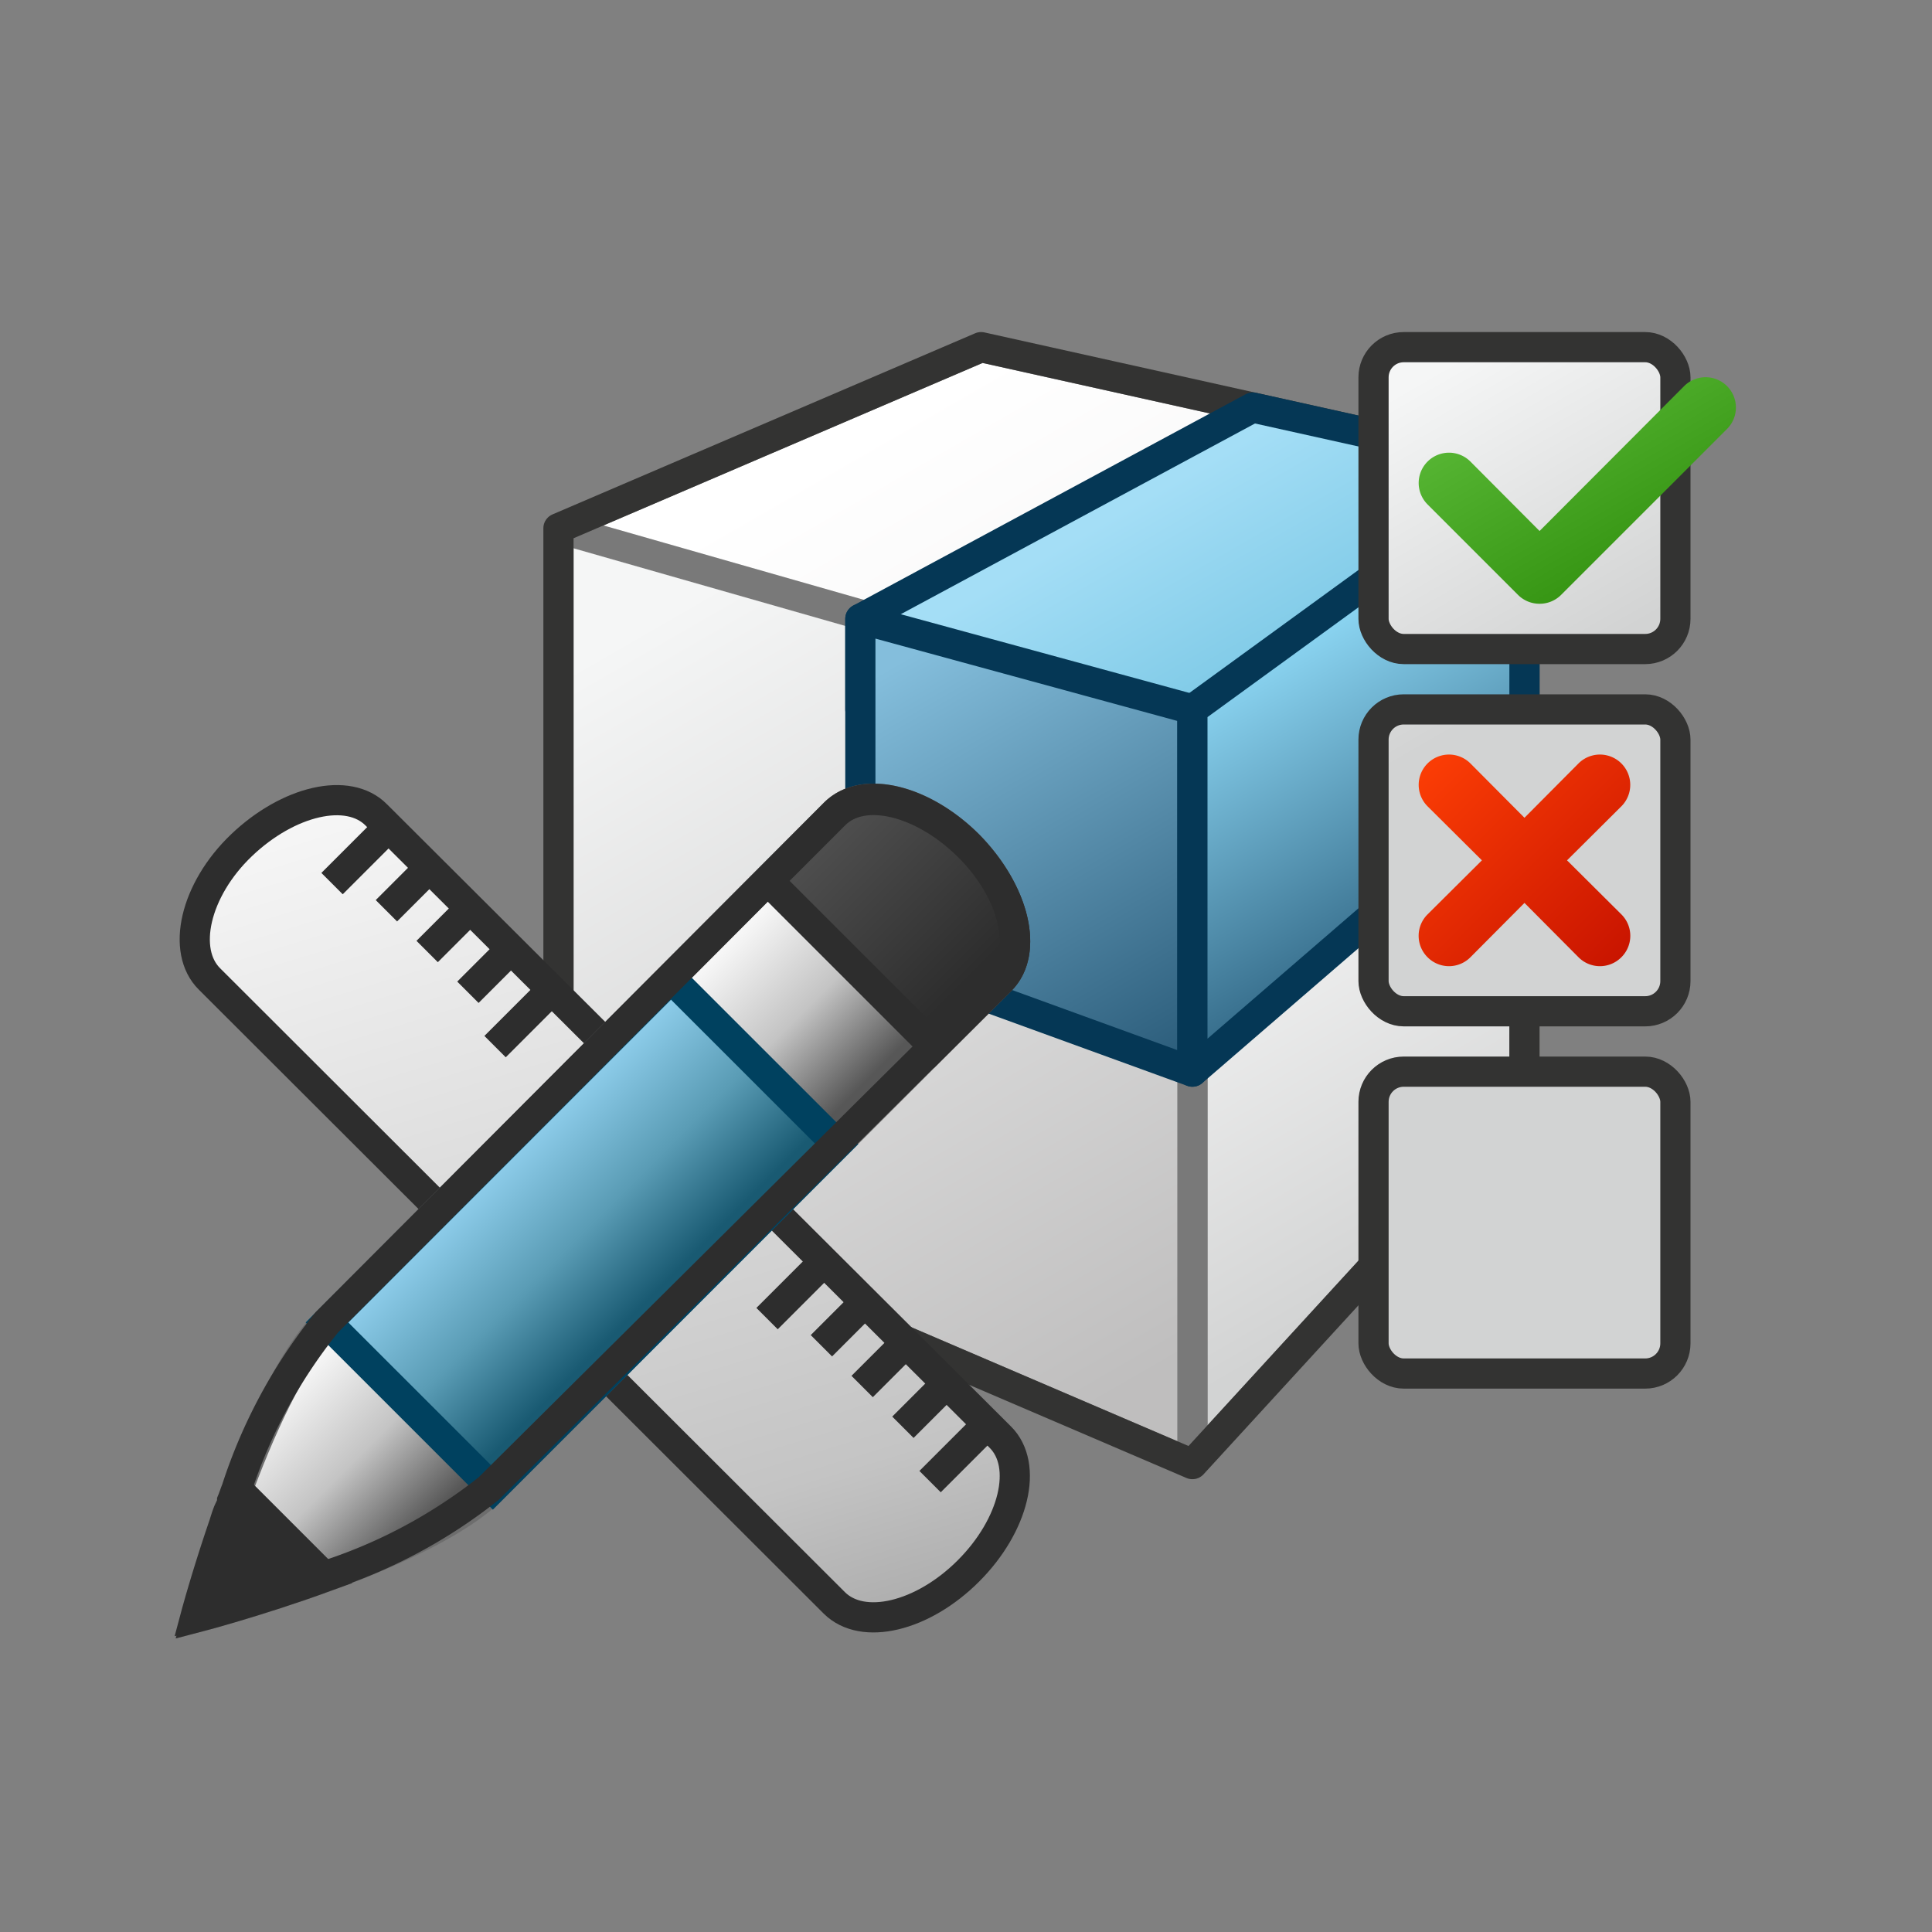 <svg id="Layer_13" data-name="Layer 13" xmlns="http://www.w3.org/2000/svg" xmlns:xlink="http://www.w3.org/1999/xlink" viewBox="0 0 64 64"><rect x="0" y="0" width="64" height="64" fill="#808080" stroke="none"/><defs><linearGradient id="linear-gradient" x1="40.53" y1="24.26" x2="49.87" y2="40.44" gradientUnits="userSpaceOnUse"><stop offset="0" stop-color="#fff"/><stop offset="1" stop-color="#d2d3d3"/></linearGradient><linearGradient id="linear-gradient-2" x1="30.59" y1="13.22" x2="39.85" y2="29.26" gradientUnits="userSpaceOnUse"><stop offset="0" stop-color="#fff"/><stop offset="1" stop-color="#f1f0f0"/></linearGradient><linearGradient id="linear-gradient-3" x1="22.42" y1="20.1" x2="37.53" y2="46.28" gradientUnits="userSpaceOnUse"><stop offset="0" stop-color="#f5f6f6"/><stop offset="0.99" stop-color="#bfbebe"/></linearGradient><linearGradient id="linear-gradient-4" x1="42.29" y1="24.34" x2="37.8" y2="16.56" gradientUnits="userSpaceOnUse"><stop offset="0" stop-color="#74c4e2"/><stop offset="1" stop-color="#a4def6"/></linearGradient><linearGradient id="linear-gradient-5" x1="38.69" y1="35.62" x2="30.53" y2="21.49" gradientUnits="userSpaceOnUse"><stop offset="0" stop-color="#2a5b79"/><stop offset="1" stop-color="#84bedc"/></linearGradient><linearGradient id="linear-gradient-6" x1="47.64" y1="30.07" x2="42.5" y2="21.17" gradientUnits="userSpaceOnUse"><stop offset="0" stop-color="#386f8d"/><stop offset="1" stop-color="#8dd7f4"/></linearGradient><linearGradient id="linear-gradient-7" x1="47.94" y1="12.06" x2="53.31" y2="21.37" gradientUnits="userSpaceOnUse"><stop offset="0" stop-color="#f5f6f6"/><stop offset="0.99" stop-color="#d2d3d3"/></linearGradient><linearGradient id="linear-gradient-10" x1="51.23" y1="12.98" x2="54.28" y2="18.26" gradientUnits="userSpaceOnUse"><stop offset="0" stop-color="#55b432"/><stop offset="1" stop-color="#379614"/></linearGradient><linearGradient id="linear-gradient-11" x1="47.41" y1="25.41" x2="53.83" y2="31.83" gradientUnits="userSpaceOnUse"><stop offset="0" stop-color="#fa3c05"/><stop offset="1" stop-color="#c81400"/></linearGradient><linearGradient id="linear-gradient-12" x1="14.22" y1="20.96" x2="32.05" y2="79.27" gradientUnits="userSpaceOnUse"><stop offset="0" stop-color="#fff"/><stop offset="0.5" stop-color="#c4c4c4"/><stop offset="0.9" stop-color="#575757"/></linearGradient><linearGradient id="linear-gradient-13" x1="22.05" y1="43.56" x2="16.56" y2="38.07" gradientUnits="userSpaceOnUse"><stop offset="0.1" stop-color="#575757"/><stop offset="0.5" stop-color="#c4c4c4"/><stop offset="1" stop-color="#fff"/></linearGradient><linearGradient id="linear-gradient-14" x1="22.02" y1="43.6" x2="16.53" y2="38.1" gradientTransform="translate(34.53 -1.66) rotate(45.01)" gradientUnits="userSpaceOnUse"><stop offset="0.1" stop-color="#195a72"/><stop offset="0.5" stop-color="#5a9cb5"/><stop offset="1" stop-color="#93d2f0"/></linearGradient><linearGradient id="linear-gradient-15" x1="27.38" y1="27.22" x2="32.9" y2="32.74" gradientUnits="userSpaceOnUse"><stop offset="0" stop-color="#505050"/><stop offset="0.9" stop-color="#2d2d2d"/></linearGradient></defs><title>ENOREPR_AP_AppIcon</title><polygon points="50.5 15.5 39.5 23.5 39.5 48.5 50.5 36.5 50.5 15.5" stroke="#797979" stroke-linecap="round" stroke-linejoin="round" fill="url(#linear-gradient)"/><polygon points="18.5 17.5 32.5 11.5 50.5 15.5 50.5 22.5 39.5 31.5 18.5 24.5 18.5 17.5" stroke="#797979" stroke-linecap="round" stroke-linejoin="round" fill="url(#linear-gradient-2)"/><polygon points="18.5 17.5 18.5 39.5 39.5 48.5 39.5 23.5 18.5 17.5" stroke="#797979" stroke-linecap="round" stroke-linejoin="round" fill="url(#linear-gradient-3)"/><polygon points="32.5 11.5 18.5 17.5 18.5 24.5 18.5 39.5 39.5 48.5 50.5 36.5 50.5 22.5 50.5 15.5 32.5 11.5" fill="none" stroke="#333332" stroke-linecap="round" stroke-linejoin="round"/><polygon points="28.5 23.5 28.5 20.5 41.5 13.5 50.5 15.5 50.5 18.5 39.5 26.5 28.5 23.5" stroke="#053755" stroke-linecap="round" stroke-linejoin="round" fill="url(#linear-gradient-4)"/><polygon points="28.5 31.5 28.5 20.5 39.5 23.5 39.5 35.5 28.5 31.5" stroke="#053755" stroke-linecap="round" stroke-linejoin="round" fill="url(#linear-gradient-5)"/><polygon points="50.5 15.5 39.5 23.5 39.5 35.5 50.5 26 50.5 15.5" stroke="#053755" stroke-linecap="round" stroke-linejoin="round" fill="url(#linear-gradient-6)"/><rect x="45.5" y="11.5" width="10" height="10" rx="1" stroke="#333332" stroke-linecap="round" stroke-linejoin="round" fill="url(#linear-gradient-7)"/><rect x="45.5" y="23.5" width="10" height="10" rx="1" stroke="#333332" stroke-linecap="round" stroke-linejoin="round" fill="url(#linear-gradient-7)"/><rect x="45.5" y="35.5" width="10" height="10" rx="1" stroke="#333332" stroke-linecap="round" stroke-linejoin="round" fill="url(#linear-gradient-7)"/><path d="M51,20a1,1,0,0,1-.71-.29l-3-3a1,1,0,0,1,1.42-1.42L51,17.59l4.79-4.8a1,1,0,0,1,1.42,1.42l-5.5,5.5A1,1,0,0,1,51,20Z" fill="url(#linear-gradient-10)"/><path d="M51.91,28.5l1.8-1.79a1,1,0,0,0-1.42-1.42l-1.79,1.8-1.79-1.8a1,1,0,0,0-1.42,1.42l1.8,1.79-1.8,1.79a1,1,0,0,0,0,1.42,1,1,0,0,0,1.42,0l1.79-1.8,1.79,1.8a1,1,0,0,0,1.42,0,1,1,0,0,0,0-1.42Z" fill="url(#linear-gradient-11)"/><path d="M33.14,47.61,12.47,27C11.54,26.05,9.55,26.52,8,28s-2,3.5-1.06,4.43L27.64,53.1c.94.93,2.92.46,4.44-1.06S34.07,48.54,33.14,47.61Z" stroke="#2d2d2d" stroke-miterlimit="10" fill="url(#linear-gradient-12)"/><path d="M32.09,28c-1.52-1.52-3.5-2-4.44-1.06L10.83,43.8c-2.35,2.35-4.32,9.78-4.32,9.78S14,51.65,16.32,49.3L33.15,32.47C34.08,31.54,33.61,29.55,32.09,28Z" stroke="#6d6d6d" stroke-miterlimit="10" fill="url(#linear-gradient-13)"/><rect x="11.21" y="36.97" width="16.12" height="7.77" transform="translate(-23.24 25.6) rotate(-45.01)" stroke="#00415f" stroke-miterlimit="10" fill="url(#linear-gradient-14)"/><path d="M10.76,52.24,7.87,49.35C7,51.59,6.51,53.58,6.51,53.58S8.51,53.06,10.76,52.24Z" fill="#2d2d2d" stroke="#2d2d2d" stroke-linecap="round" stroke-miterlimit="10"/><path d="M33.15,32.47c.93-.93.46-2.92-1.06-4.43s-3.5-2-4.44-1.06l-2.2,2.2,5.49,5.49Z" stroke="#2d2d2d" stroke-miterlimit="10" fill="url(#linear-gradient-15)"/><path d="M32.09,28c-1.52-1.52-3.5-2-4.44-1.06L10.83,43.8a17.28,17.28,0,0,0-3,5.55v0c-.05.12-.09.25-.14.37a0,0,0,0,1,0,0c0,.13-.09.26-.14.39h0c-.05.13-.09.26-.13.39h0c-.58,1.69-.93,3-.93,3s1.53-.4,3.41-1h0l.38-.13,0,0,.35-.12,0,0a17.12,17.12,0,0,0,5.56-2.94L33.15,32.47C34.08,31.54,33.61,29.55,32.09,28Z" fill="none" stroke="#2d2d2d" stroke-miterlimit="10"/><line x1="27.21" y1="41.88" x2="25.41" y2="43.68" fill="none" stroke="#2d2d2d" stroke-miterlimit="10"/><line x1="28.56" y1="43.23" x2="27.21" y2="44.58" fill="none" stroke="#2d2d2d" stroke-miterlimit="10"/><line x1="29.91" y1="44.58" x2="28.56" y2="45.93" fill="none" stroke="#2d2d2d" stroke-miterlimit="10"/><line x1="31.26" y1="45.93" x2="29.91" y2="47.28" fill="none" stroke="#2d2d2d" stroke-miterlimit="10"/><line x1="32.61" y1="47.28" x2="30.81" y2="49.08" fill="none" stroke="#2d2d2d" stroke-miterlimit="10"/><line x1="12.8" y1="27.47" x2="11" y2="29.27" fill="none" stroke="#2d2d2d" stroke-miterlimit="10"/><line x1="14.15" y1="28.82" x2="12.8" y2="30.17" fill="none" stroke="#2d2d2d" stroke-miterlimit="10"/><line x1="15.5" y1="30.17" x2="14.15" y2="31.52" fill="none" stroke="#2d2d2d" stroke-miterlimit="10"/><line x1="16.85" y1="31.52" x2="15.5" y2="32.87" fill="none" stroke="#2d2d2d" stroke-miterlimit="10"/><line x1="18.2" y1="32.87" x2="16.4" y2="34.67" fill="none" stroke="#2d2d2d" stroke-miterlimit="10"/></svg>